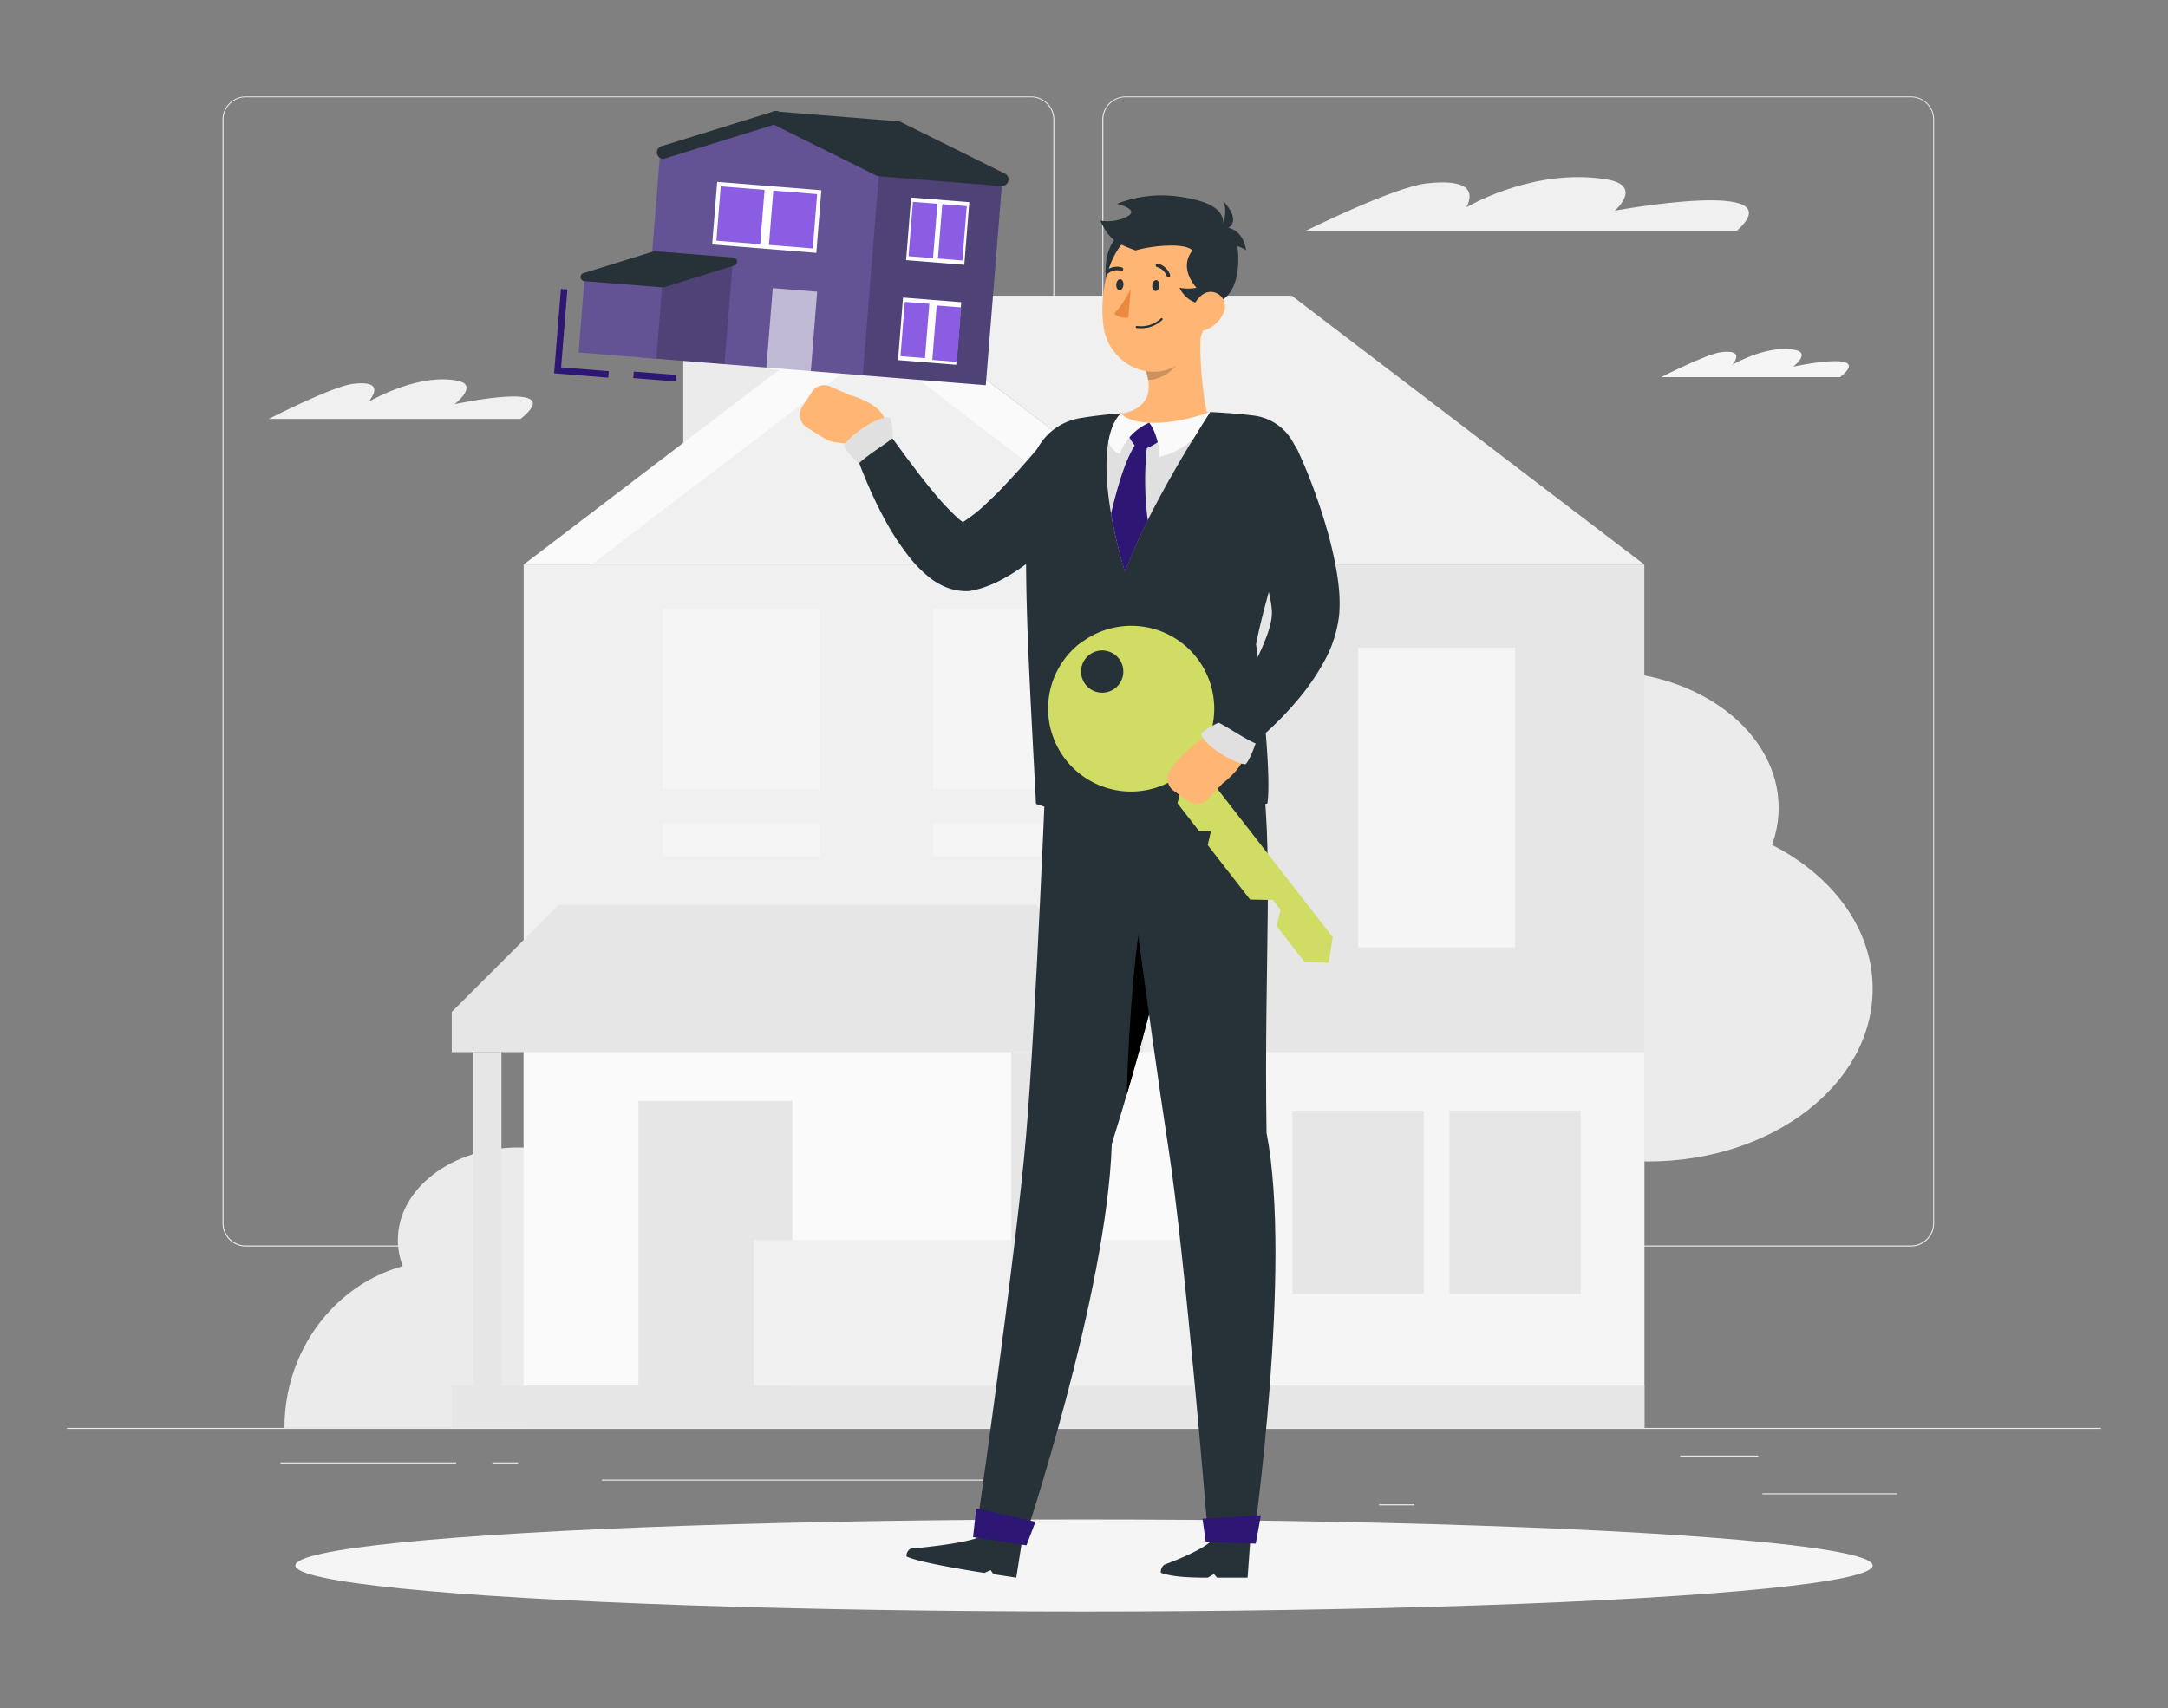 <svg xmlns="http://www.w3.org/2000/svg" width="533" height="420" viewBox="0 0 533 420">
  <rect x="0" y="0" width="533" height="420" fill="#808080" stroke="none"/>
  <g id="Grupo_2811" data-name="Grupo 2811" transform="translate(5621 -3184)">
    <rect id="Rectángulo_4749" data-name="Rectángulo 4749" width="533" height="420" transform="translate(-5621 3184)" fill="none"/>
    <g id="Realtor-rafiki_1_" data-name="Realtor-rafiki (1)" transform="translate(-5604.5 3152.72)">
      <g id="freepik--background-complete--inject-88">
        <rect id="Rectángulo_4750" data-name="Rectángulo 4750" width="500" height="0.25" transform="translate(0 382.4)" fill="#ebebeb"/>
        <rect id="Rectángulo_4751" data-name="Rectángulo 4751" width="33.12" height="0.25" transform="translate(416.78 398.49)" fill="#ebebeb"/>
        <rect id="Rectángulo_4752" data-name="Rectángulo 4752" width="8.69" height="0.25" transform="translate(322.53 401.21)" fill="#ebebeb"/>
        <rect id="Rectángulo_4753" data-name="Rectángulo 4753" width="19.19" height="0.25" transform="translate(396.59 389.21)" fill="#ebebeb"/>
        <rect id="Rectángulo_4754" data-name="Rectángulo 4754" width="43.19" height="0.25" transform="translate(52.46 390.89)" fill="#ebebeb"/>
        <rect id="Rectángulo_4755" data-name="Rectángulo 4755" width="6.33" height="0.25" transform="translate(104.56 390.89)" fill="#ebebeb"/>
        <rect id="Rectángulo_4756" data-name="Rectángulo 4756" width="93.68" height="0.25" transform="translate(131.47 395.11)" fill="#ebebeb"/>
        <path id="Trazado_7757" data-name="Trazado 7757" d="M237,337.8H43.91a5.71,5.71,0,0,1-5.7-5.71V60.66A5.71,5.71,0,0,1,43.91,55H237a5.71,5.71,0,0,1,5.71,5.71V332.09A5.71,5.71,0,0,1,237,337.8ZM43.91,55.2a5.46,5.46,0,0,0-5.45,5.46V332.09a5.46,5.46,0,0,0,5.45,5.46H237a5.47,5.47,0,0,0,5.46-5.46V60.66A5.47,5.47,0,0,0,237,55.2Z" fill="#ebebeb"/>
        <path id="Trazado_7758" data-name="Trazado 7758" d="M453.31,337.8H260.21a5.72,5.72,0,0,1-5.71-5.71V60.66A5.72,5.72,0,0,1,260.21,55h193.1A5.71,5.71,0,0,1,459,60.66V332.09A5.71,5.71,0,0,1,453.31,337.8ZM260.21,55.2a5.47,5.47,0,0,0-5.46,5.46V332.09a5.47,5.47,0,0,0,5.46,5.46h193.1a5.47,5.47,0,0,0,5.46-5.46V60.66a5.47,5.47,0,0,0-5.46-5.46Z" fill="#ebebeb"/>
        <ellipse id="Elipse_312" data-name="Elipse 312" cx="55.19" cy="42.44" rx="55.19" ry="42.44" transform="translate(333.51 232)" fill="#ebebeb"/>
        <ellipse id="Elipse_313" data-name="Elipse 313" cx="43.63" cy="33.56" rx="43.63" ry="33.56" transform="translate(333.52 196.37)" fill="#ebebeb"/>
        <path id="Trazado_7759" data-name="Trazado 7759" d="M380.49,83.09s7.21-6.23-2.15-7.72c-17-2.71-32.37,5.76-34.32,6.89,2-3.93.58-7-9.67-5.89C326.28,77.22,304.61,88,304.61,88H410.53C425.16,74.85,380.49,83.09,380.49,83.09Z" fill="#f0f0f0"/>
        <path id="Trazado_7760" data-name="Trazado 7760" d="M95.27,130.67s5.94-4.62.88-5.72c-9.17-2-20.51,4.27-22,5.1,2.27-2.91,2.25-5.15-4-4.36-5,.63-20.6,8.61-20.6,8.61h61.92C123.66,124.56,95.27,130.67,95.27,130.67Z" fill="#f0f0f0"/>
        <path id="Trazado_7761" data-name="Trazado 7761" d="M424.37,121.44s4.22-3.28.63-4.07c-6.52-1.42-14.58,3-15.61,3.63,1.62-2.07,1.6-3.66-2.86-3.1-3.52.45-14.64,6.12-14.64,6.12h44C444.54,117.1,424.37,121.44,424.37,121.44Z" fill="#f5f5f5"/>
        <ellipse id="Elipse_314" data-name="Elipse 314" cx="29.58" cy="22.75" rx="29.58" ry="22.75" transform="translate(81.31 313.45)" fill="#ebebeb"/>
        <path id="Trazado_7762" data-name="Trazado 7762" d="M92.43,341.29c-21.56,0-39,18.4-39,41.11H131.5C131.47,359.69,114,341.29,92.43,341.29Z" fill="#ebebeb"/>
        <rect id="Rectángulo_4757" data-name="Rectángulo 4757" width="173.36" height="212.29" transform="translate(112.24 170.11)" fill="#f0f0f0"/>
        <rect id="Rectángulo_4758" data-name="Rectángulo 4758" width="102.17" height="212.29" transform="translate(387.76 382.4) rotate(180)" fill="#e6e6e6"/>
        <rect id="Rectángulo_4759" data-name="Rectángulo 4759" width="38.59" height="73.7" transform="translate(355.98 264.25) rotate(180)" fill="#f5f5f5"/>
        <rect id="Rectángulo_4760" data-name="Rectángulo 4760" width="38.59" height="44.44" transform="translate(251.44 225.44) rotate(180)" fill="#f5f5f5"/>
        <rect id="Rectángulo_4761" data-name="Rectángulo 4761" width="38.59" height="44.44" transform="translate(184.99 225.44) rotate(180)" fill="#f5f5f5"/>
        <rect id="Rectángulo_4762" data-name="Rectángulo 4762" width="38.59" height="8.22" transform="translate(251.44 241.89) rotate(180)" fill="#f5f5f5"/>
        <rect id="Rectángulo_4763" data-name="Rectángulo 4763" width="38.59" height="8.22" transform="translate(184.99 241.89) rotate(180)" fill="#f5f5f5"/>
        <rect id="Rectángulo_4764" data-name="Rectángulo 4764" width="102.17" height="92.4" transform="translate(387.76 382.4) rotate(180)" fill="#f5f5f5"/>
        <rect id="Rectángulo_4765" data-name="Rectángulo 4765" width="32.27" height="45.07" transform="translate(372.12 349.48) rotate(180)" fill="#e6e6e6"/>
        <rect id="Rectángulo_4766" data-name="Rectángulo 4766" width="32.27" height="45.07" transform="translate(333.52 349.48) rotate(180)" fill="#e6e6e6"/>
        <rect id="Rectángulo_4767" data-name="Rectángulo 4767" width="173.36" height="92.4" transform="translate(112.24 290)" fill="#fafafa"/>
        <rect id="Rectángulo_4768" data-name="Rectángulo 4768" width="37.85" height="75.2" transform="translate(140.46 302)" fill="#e6e6e6"/>
        <path id="Trazado_7763" data-name="Trazado 7763" d="M301.08,104H198.92l86.68,66.11H387.76Z" fill="#f0f0f0"/>
        <rect id="Rectángulo_4769" data-name="Rectángulo 4769" width="28.44" height="58.44" transform="translate(151.47 96.11)" fill="#ebebeb"/>
        <path id="Trazado_7764" data-name="Trazado 7764" d="M198.92,104l-86.68,66.11H285.6Z" fill="#fafafa"/>
        <path id="Trazado_7765" data-name="Trazado 7765" d="M198.92,116.72l-70,53.39h140Z" fill="#f0f0f0"/>
        <path id="Trazado_7766" data-name="Trazado 7766" d="M238.22,253.78H120.89L94.56,280.11V290h170v-9.89Z" fill="#e6e6e6"/>
        <rect id="Rectángulo_4770" data-name="Rectángulo 4770" width="293.21" height="10.4" transform="translate(94.56 372)" fill="#e6e6e6"/>
        <rect id="Rectángulo_4771" data-name="Rectángulo 4771" width="116.82" height="35.8" transform="translate(168.78 336.2)" fill="#f0f0f0"/>
        <rect id="Rectángulo_4772" data-name="Rectángulo 4772" width="6.89" height="82" transform="translate(232.11 290)" fill="#e6e6e6"/>
        <rect id="Rectángulo_4773" data-name="Rectángulo 4773" width="6.89" height="82" transform="translate(99.89 290)" fill="#e6e6e6"/>
      </g>
      <g id="freepik--Shadow--inject-88">
        <ellipse id="freepik--path--inject-88" cx="193.89" cy="11.32" rx="193.89" ry="11.32" transform="translate(56.11 404.92)" fill="#f5f5f5"/>
      </g>
      <g id="freepik--Character--inject-88" transform="translate(35)">
        <path id="Trazado_7767" data-name="Trazado 7767" d="M219.74,150.76l-1.51,2c-.49.63-1,1.24-1.51,1.85-1,1.22-2.06,2.4-3.12,3.58-2.14,2.33-4.36,4.62-6.79,6.8a68.79,68.79,0,0,1-7.89,6.31,43.388,43.388,0,0,1-4.78,2.84A26.92,26.92,0,0,1,188,176.4l-.43.09a6.37,6.37,0,0,1-1.13.15,13.26,13.26,0,0,1-6-1.24,16.749,16.749,0,0,1-3.58-2.23,30.52,30.52,0,0,1-4.51-4.54,62.669,62.669,0,0,1-6-9c-1.66-3-3.13-6.06-4.46-9.15a97.631,97.631,0,0,1-3.56-9.44,4.57,4.57,0,0,1,8-4.1l.09.12c1.85,2.49,3.72,5.1,5.6,7.59s3.76,5,5.7,7.31a63.422,63.422,0,0,0,5.81,6.31,14.11,14.11,0,0,0,2.61,2c.34.18.6.25.58.2s-.4-.3-1.31-.28l-1.56.24a16,16,0,0,0,2-1.17c.84-.58,1.78-1.25,2.71-2s1.89-1.63,2.83-2.53,1.91-1.82,2.86-2.78c1.88-2,3.77-4,5.61-6.07l2.75-3.16,2.64-3.1.25-.29a9.12,9.12,0,0,1,14.19,11.45Z" fill="#263238"/>
        <path id="Trazado_7768" data-name="Trazado 7768" d="M166.12,135c-.57-4.5-8.74-6.58-8.74-6.58l-4.77-2.11a3.6,3.6,0,0,0-4.48,1.32l-2.43,3.72a3.62,3.62,0,0,0,1.1,5l4.38,2.74a6.55,6.55,0,0,0,2.58.92l3.72.48a8.32,8.32,0,0,0,8.07-3.76l.23-.35a2.17,2.17,0,0,0,.34-1.38Z" fill="#ffb573"/>
        <path id="Trazado_7769" data-name="Trazado 7769" d="M221.83,312.59c13-41.27,23.09-91.49,23.09-91.49l-39.15-3.85s-2.57,64.62-5,93.24c-2.54,29.75-12.47,98.86-12.47,98.86l11.9,1S220.63,349.54,221.83,312.59Z" fill="#263238"/>
        <path id="Trazado_7770" data-name="Trazado 7770" d="M229.65,254.82l5.44,9.71c-2.78,11.33-6,23.79-9.59,36C226,281.37,228,259.27,229.65,254.82Z"/>
        <path id="Trazado_7771" data-name="Trazado 7771" d="M172.35,412.1s16.83-1.38,18.44-3.77l9.05,1.37-1.49,9.54-5.58-.84-.72-1-1.55.67c-4.5-.69-16.5-2.67-19.16-4.07A2.14,2.14,0,0,1,172.35,412.1Z" fill="#263238"/>
        <path id="Trazado_7772" data-name="Trazado 7772" d="M259.88,309.84c-.69-42.43,2-70.79-1.61-91.7l-35.77-.54s8.79,67.32,13.16,95.35,9.93,97.25,9.93,97.25h11.06S266.27,342.67,259.88,309.84Z" fill="#263238"/>
        <path id="Trazado_7773" data-name="Trazado 7773" d="M234.75,416.05s10.61-3.87,12-6.47h9.16l-.69,9.66h-7.48l-.81-.89-1.48.89c-4.57,0-8.76-.18-11.56-1.21a2.27,2.27,0,0,1,.86-1.98Z" fill="#263238"/>
        <path id="Trazado_7774" data-name="Trazado 7774" d="M256.68,133.47c-12.65-1.57-30.73-1.42-42.85.67a14.66,14.66,0,0,0-11.9,12.34c-2.55,18.3-.36,50.29,1.27,82.49,27.68,9.47,56.89-.13,56.89-.13,1-6.5-1.26-27.78-2.79-39.14,2.29-11.73,7.13-25.17,10.33-40.75a12.76,12.76,0,0,0-10.95-15.48Z" fill="#263238"/>
        <path id="Trazado_7775" data-name="Trazado 7775" d="M224.06,132.91c-1.52,1.53-2.53,3.94-3.07,7-1.3,7.43.17,18.88,4.09,32,3.75-10.58,11.82-24.58,16.78-32.71,2.35-3.85,4-6.4,4.14-6.62h0a45.72,45.72,0,0,0-21.94.33Z" fill="#e0e0e0"/>
        <path id="Trazado_7776" data-name="Trazado 7776" d="M244.16,109.3l-14.41,11.82c1.87,4.95,2.46,10.11-5.68,12.1-2,2.69,1.56,5.77,4.92,7.17,5.43-.67,13.09-2.48,16.4-7C244.34,129.79,242.76,116.63,244.16,109.3Z" fill="#ffb573"/>
        <path id="Trazado_7777" data-name="Trazado 7777" d="M225.55,137.41a10.94,10.94,0,0,0,3,4.5c2.2,0,5.41-2.47,5.41-2.47s-1.24-3.49-3-4.2C226.51,136.34,225.55,137.41,225.55,137.41Z" fill="#2d1674"/>
        <path id="Trazado_7778" data-name="Trazado 7778" d="M230.57,140.4a3.16,3.16,0,0,0-2.43-.62c-2.88,4.09-4.71,10.45-6.49,17.79A123.837,123.837,0,0,0,225.08,172a113.147,113.147,0,0,1,5.6-12.73A75.861,75.861,0,0,1,230.57,140.4Z" fill="#2d1674"/>
        <path id="Trazado_7779" data-name="Trazado 7779" d="M238.15,114.23l-8.39,6.88a18.809,18.809,0,0,1,1,3.55c3.25.23,7.77-3.06,8-6A12.22,12.22,0,0,0,238.15,114.23Z" opacity="0.2"/>
        <path id="Trazado_7780" data-name="Trazado 7780" d="M223.81,88.62c-6.28,6.19-2.16,16.09-2.16,16.09S232.63,85.12,223.81,88.62Z" fill="#263238"/>
        <path id="Trazado_7781" data-name="Trazado 7781" d="M246.22,101.25c-1.31,9-1.62,14.39-6.6,18.63-7.49,6.38-18.36,1.19-19.78-8.08-1.27-8.35,1.09-21.72,10.29-24.52a12.58,12.58,0,0,1,16.09,13.97Z" fill="#ffb573"/>
        <path id="Trazado_7782" data-name="Trazado 7782" d="M247.23,105.88c-6.77,1.39-8.73-3.85-8.73-3.85a10.22,10.22,0,0,0,4.16,0s-4.56-4.66-1-9.17c-1.86-2-10.14-1.14-14,0-4.22-1.59-6.39-2.33-8.64-7.34a10.68,10.68,0,0,0,6.15-.76c4.2-1.93-2.1-3.35-2.1-3.35a30.29,30.29,0,0,1,15.2-1.79c9.8,1.38,11.32,4.29,10.94,7.59,5.13-.06,5.64,5.65,5.64,5.65a5,5,0,0,0-2.14-1C253,93.6,254,103.81,247.23,105.88Z" fill="#263238"/>
        <path id="Trazado_7783" data-name="Trazado 7783" d="M247.82,87.88c1.88-.85,2.45-5.34,1.34-7.22C254.19,86,250.56,88.18,247.82,87.88Z" fill="#263238"/>
        <path id="Trazado_7784" data-name="Trazado 7784" d="M249.28,108.26a7.85,7.85,0,0,1-4.38,4.16c-2.61,1-4.17-1.3-3.66-3.88.46-2.33,2.37-5.63,5.09-5.49a3.58,3.58,0,0,1,2.95,5.21Z" fill="#ffb573"/>
        <path id="Trazado_7785" data-name="Trazado 7785" d="M233.54,101.58c-.06.74-.51,1.3-1,1.26s-.83-.68-.76-1.42.5-1.31,1-1.26S233.6,100.84,233.54,101.58Z" fill="#263238"/>
        <path id="Trazado_7786" data-name="Trazado 7786" d="M224.69,101.36c-.06.74-.5,1.31-1,1.26s-.82-.68-.76-1.42.5-1.3,1-1.26S224.75,100.62,224.69,101.36Z" fill="#263238"/>
        <path id="Trazado_7787" data-name="Trazado 7787" d="M226.48,102.36s-2,4.11-4.06,6c1.21,1.34,3.48,1,3.48,1Z" fill="#ed893e"/>
        <path id="Trazado_7788" data-name="Trazado 7788" d="M235.69,99.36a.53.53,0,0,0,.22,0,.43.43,0,0,0,.24-.57,4.4,4.4,0,0,0-3-2.7.438.438,0,0,0-.17.86h0a3.46,3.46,0,0,1,2.32,2.16A.43.43,0,0,0,235.69,99.36Z" fill="#263238"/>
        <path id="Trazado_7789" data-name="Trazado 7789" d="M220.57,98.54a.44.44,0,0,0,.41-.06,3.43,3.43,0,0,1,3.08-.61.43.43,0,0,0,.56-.26.44.44,0,0,0-.26-.56,4.29,4.29,0,0,0-3.9.73.44.44,0,0,0,.11.76Z" fill="#263238"/>
        <path id="Trazado_7790" data-name="Trazado 7790" d="M246,132.61h0c-.15.22-1.79,2.77-4.14,6.62a18.25,18.25,0,0,1-8.4,4.41c.46-1.55-.93-6.8-2.47-8.42C234.62,135.43,239.62,134.81,246,132.61Z" fill="#fafafa"/>
        <path id="Trazado_7791" data-name="Trazado 7791" d="M231,135.24a13.45,13.45,0,0,0-7.23,7.7,5,5,0,0,1-2.74-3c.54-3.09,1.55-5.5,3.07-7C224.91,134,227.2,135,231,135.24Z" fill="#fafafa"/>
        <path id="Trazado_7792" data-name="Trazado 7792" d="M267.66,142.31c.74,1.61,1.36,3,2,4.57s1.2,3,1.78,4.56c1.12,3.06,2.17,6.16,3.09,9.36a95.47,95.47,0,0,1,2.38,9.9c.32,1.72.59,3.5.77,5.38a38.115,38.115,0,0,1,.07,6.19,30.38,30.38,0,0,1-3.79,11.8,55.568,55.568,0,0,1-6,8.8,81.786,81.786,0,0,1-6.89,7.35,75.07,75.07,0,0,1-7.7,6.37,4.57,4.57,0,0,1-6.44-6.28l.15-.21,2.51-3.69c.85-1.24,1.66-2.51,2.47-3.77,1.59-2.51,3.14-5,4.47-7.56a53.915,53.915,0,0,0,3.41-7.43,25,25,0,0,0,1-3.44,10.21,10.21,0,0,0,.25-2.73,22.335,22.335,0,0,0-.45-3.17c-.24-1.22-.53-2.52-.89-3.85-.74-2.66-1.62-5.42-2.58-8.19s-2-5.56-3.07-8.35l-3.24-8.29-.08-.19a9.13,9.13,0,0,1,16.8-7.13Z" fill="#263238"/>
        <path id="Trazado_7793" data-name="Trazado 7793" d="M214.05,189.43a20.39,20.39,0,0,0,21.9,34.2l2.5,3.2-.46,2,5.31,6.83,2.9.06-.79,3.37,10.42,13.4,5.6.1,1.88,2.43-.93,4,6.91,8.88,5.86.11,1-6.29-33.69-43.31h0a20.39,20.39,0,0,0-28.37-28.93Zm8.62,11.08a5.19,5.19,0,1,1,.9-7.28,5.19,5.19,0,0,1-.9,7.28Z" fill="#d0dc64"/>
        <path id="Trazado_7794" data-name="Trazado 7794" d="M254.62,214.62a2.08,2.08,0,0,0-.85-1.18L250.24,211a2.2,2.2,0,0,0-2.33-.11l-3.17,1.81a24.68,24.68,0,0,0-7.83,7l-.69,1a3.61,3.61,0,0,0,.89,5.08l3.66,2.52a3.61,3.61,0,0,0,4.65-.48L249,224S255.8,219,254.62,214.62Z" fill="#ffb573"/>
        <path id="Trazado_7795" data-name="Trazado 7795" d="M248.11,209a16.78,16.78,0,0,0-4.32,2.66c.46,2.81,8.29,7.49,10.93,7.55,1.07-1,2.48-5.11,2.48-5.11C254.24,212.82,250.25,210,248.11,209Z" fill="#e0e0e0"/>
        <path id="Trazado_7796" data-name="Trazado 7796" d="M168,139a16.669,16.669,0,0,0-.66-5c-2.75-.74-10.22,4.5-11.35,6.9.49,1.39,3.64,4.34,3.64,4.34C162,143,166.2,140.5,168,139Z" fill="#e0e0e0"/>
        <path id="Trazado_7797" data-name="Trazado 7797" d="M244.94,410.51l12.28.35,1.28-6.98-14.37.86Z" fill="#2d1674"/>
        <path id="Trazado_7798" data-name="Trazado 7798" d="M187.72,409.26l13.13,2.03,2.22-5.8-14.55-3.29Z" fill="#2d1674"/>
        <path id="Trazado_7799" data-name="Trazado 7799" d="M229.32,112a7.721,7.721,0,0,1-1.42-.07.23.23,0,0,1-.19-.28.28.28,0,0,1,.3-.22,7.09,7.09,0,0,0,5.9-1.85.26.26,0,0,1,.36,0,.25.25,0,0,1,0,.35A7.47,7.47,0,0,1,229.32,112Z" fill="#263238"/>
      </g>
      <g id="freepik--House--inject-88" transform="translate(35)">
        <path id="Trazado_7800" data-name="Trazado 7800" d="M194.91,75.45l-30.25-2.43L138.97,60.27l-28.16,8.42-4.06,50.55,84.1,6.76Z" fill="#635395"/>
        <path id="Trazado_7801" data-name="Trazado 7801" d="M98.04,124.15l-13.31-1.07,1.67-20.76,1.59.13-1.54,19.17,11.72.94Z" fill="#2d1674"/>
        <rect id="Rectángulo_4774" data-name="Rectángulo 4774" width="1.605" height="10.433" transform="translate(104.192 124.253) rotate(-85.426)" fill="#2d1674"/>
        <rect id="Rectángulo_4775" data-name="Rectángulo 4775" width="19.17" height="18.62" transform="matrix(0.997, 0.08, -0.08, 0.997, 92.235, 99.393)" fill="#635395"/>
        <path id="Trazado_7802" data-name="Trazado 7802" d="M109.86,119.49l16.76,1.35,2.03-25.28-17.3,5.36Z" opacity="0.2"/>
        <rect id="Rectángulo_4776" data-name="Rectángulo 4776" width="30.35" height="50.71" transform="matrix(0.997, 0.08, -0.08, 0.997, 164.659, 73.04)" opacity="0.2"/>
        <path id="Trazado_7803" data-name="Trazado 7803" d="M169.22,62.7l-30.25-2.43,25.69,12.75,30.25,2.43Z" fill="#263238"/>
        <path id="Trazado_7804" data-name="Trazado 7804" d="M194.91,77.05h-.13l-30.25-2.43a1.69,1.69,0,0,1-.58-.17L138.26,61.7a1.6,1.6,0,0,1-.83-1.86,1.62,1.62,0,0,1,1.67-1.17l30.25,2.43a1.74,1.74,0,0,1,.59.17L195.62,74a1.6,1.6,0,0,1-.71,3Zm-29.82-5.6,21.68,1.75-18-8.93-21.68-1.75Z" fill="#263238"/>
        <path id="Trazado_7805" data-name="Trazado 7805" d="M109.55,94.03l19.1,1.53-17.3,5.36-19.1-1.53Z" fill="#263238"/>
        <path id="Trazado_7806" data-name="Trazado 7806" d="M111.35,101.94h-.08L92.16,100.4A1,1,0,0,1,92,98.43l17.3-5.37a1,1,0,0,1,.38,0l19.1,1.54a1.008,1.008,0,0,1,.22,1.97l-17.3,5.36A1,1,0,0,1,111.35,101.94ZM97.55,98.8l13.69,1.1,12.11-3.75-13.69-1.1Z" fill="#263238"/>
        <line id="Línea_1141" data-name="Línea 1141" x1="27.39" y2="8.48" transform="translate(111.58 60.27)" fill="#263238"/>
        <path id="Trazado_7807" data-name="Trazado 7807" d="M111.58,70.35a1.6,1.6,0,0,1-.48-3.12l27.4-8.49a1.6,1.6,0,1,1,.94,3l-27.39,8.49a1.58,1.58,0,0,1-.47.12Z" fill="#263238"/>
        <rect id="Rectángulo_4777" data-name="Rectángulo 4777" width="10.955" height="19.933" transform="translate(138.482 102.127) rotate(4.574)" fill="#fff" opacity="0.6"/>
        <rect id="Rectángulo_4778" data-name="Rectángulo 4778" width="25.68" height="15.44" transform="matrix(0.997, 0.08, -0.08, 0.997, 124.824, 76.01)" fill="#fff"/>
        <rect id="Rectángulo_4779" data-name="Rectángulo 4779" width="10.81" height="13.4" transform="matrix(0.997, 0.08, -0.08, 0.997, 125.691, 77.107)" fill="#8a5de3"/>
        <rect id="Rectángulo_4780" data-name="Rectángulo 4780" width="10.81" height="13.4" transform="matrix(0.997, 0.08, -0.08, 0.997, 138.616, 78.15)" fill="#8a5de3"/>
        <rect id="Rectángulo_4781" data-name="Rectángulo 4781" width="14.35" height="15.44" transform="matrix(0.997, 0.08, -0.08, 0.997, 172.499, 79.854)" fill="#fff"/>
        <rect id="Rectángulo_4782" data-name="Rectángulo 4782" width="6.04" height="13.4" transform="matrix(0.997, 0.08, -0.08, 0.997, 172.939, 80.915)" fill="#8a5de3"/>
        <rect id="Rectángulo_4783" data-name="Rectángulo 4783" width="6.04" height="13.4" transform="matrix(0.997, 0.08, -0.08, 0.997, 180.159, 81.492)" fill="#8a5de3"/>
        <rect id="Rectángulo_4784" data-name="Rectángulo 4784" width="14.35" height="15.44" transform="matrix(0.997, 0.08, -0.08, 0.997, 170.514, 104.446)" fill="#fff"/>
        <rect id="Rectángulo_4785" data-name="Rectángulo 4785" width="6.04" height="13.4" transform="matrix(0.997, 0.08, -0.08, 0.997, 170.953, 105.507)" fill="#8a5de3"/>
        <rect id="Rectángulo_4786" data-name="Rectángulo 4786" width="6.059" height="13.443" transform="translate(178.777 106.392) rotate(4.574)" fill="#8a5de3"/>
      </g>
    </g>
  </g>
</svg>
